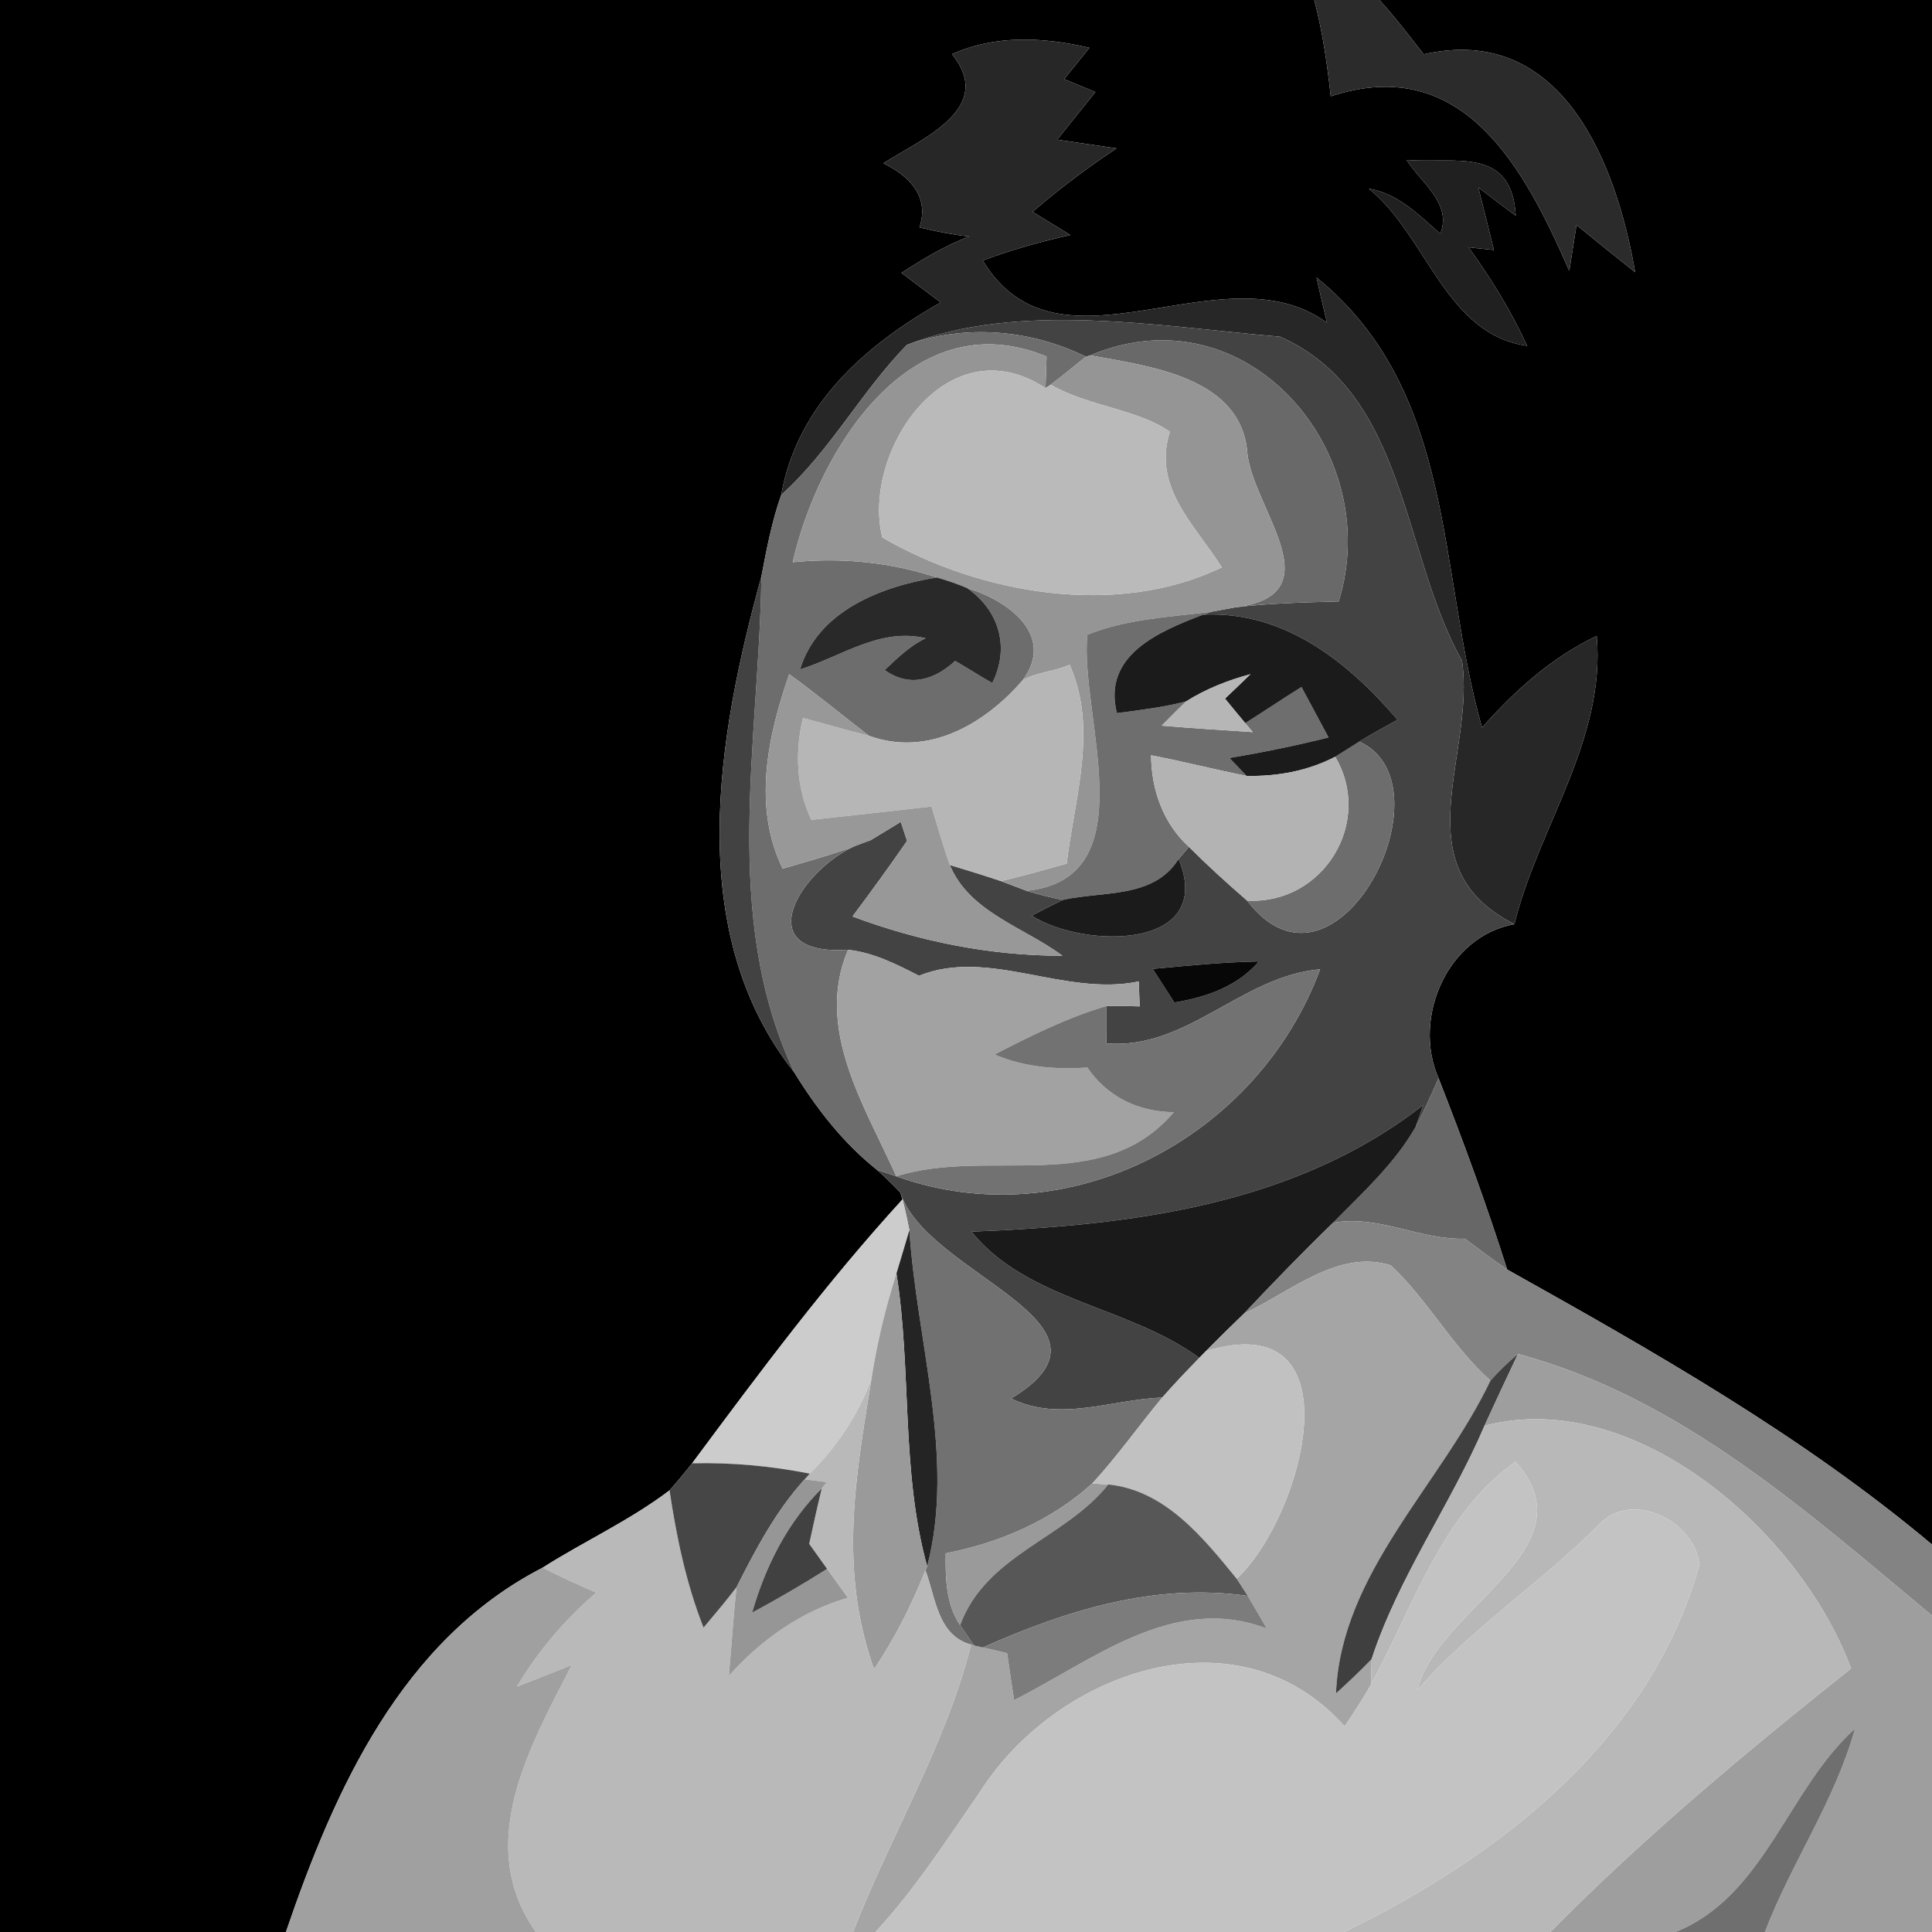 <?xml version="1.0" encoding="UTF-8" ?>
<!DOCTYPE svg PUBLIC "-//W3C//DTD SVG 1.1//EN" "http://www.w3.org/Graphics/SVG/1.1/DTD/svg11.dtd">
<svg width="200pt" height="200pt" viewBox="0 0 200 200" version="1.1" xmlns="http://www.w3.org/2000/svg">
<g id="#000000ff">
<path fill="#000000" opacity="1.00" d=" M 0.00 0.00 L 136.05 0.00 C 136.91 3.27 137.39 6.61 137.76 9.97 C 151.50 5.44 157.82 17.45 162.45 28.04 C 162.70 26.46 162.95 24.88 163.20 23.29 C 165.21 24.94 167.23 26.57 169.27 28.18 C 167.37 17.14 161.81 2.35 147.39 5.62 C 145.90 3.72 144.43 1.79 142.80 0.00 L 200.00 0.00 L 200.00 159.89 C 186.56 148.61 171.26 139.95 156.02 131.42 C 153.90 124.74 151.48 118.15 148.92 111.62 C 146.19 105.44 149.79 96.92 156.77 95.67 C 159.24 85.62 166.23 76.67 165.29 65.84 C 160.64 68.04 156.80 71.50 153.42 75.32 C 148.79 58.99 150.76 40.48 136.28 28.72 C 136.63 30.28 136.99 31.85 137.37 33.41 C 126.51 25.50 109.61 40.04 101.74 26.97 C 104.69 25.86 107.73 25.01 110.80 24.33 C 109.50 23.53 108.20 22.72 106.89 21.93 C 109.65 19.55 112.56 17.36 115.59 15.36 C 113.54 15.05 111.49 14.76 109.44 14.46 C 110.75 12.81 112.08 11.17 113.40 9.53 C 112.32 9.08 111.24 8.64 110.16 8.19 C 111.04 7.11 111.91 6.03 112.78 4.95 C 108.05 3.85 103.08 3.57 98.55 5.61 C 103.12 11.26 95.38 14.37 91.45 16.90 C 94.14 18.22 96.25 20.36 95.18 23.54 C 96.87 23.94 98.58 24.29 100.31 24.48 C 97.83 25.44 95.54 26.80 93.32 28.25 C 94.67 29.28 96.03 30.29 97.39 31.31 C 89.54 35.74 82.54 41.90 80.87 51.24 C 79.90 53.98 79.36 56.84 78.82 59.68 C 74.27 76.19 70.70 96.48 82.22 111.01 C 84.54 114.78 87.29 118.32 90.77 121.09 C 91.60 121.85 92.43 122.62 93.20 123.45 L 93.43 124.16 C 85.55 132.77 78.60 142.12 71.65 151.48 C 70.89 152.43 70.13 153.37 69.31 154.28 C 65.22 157.39 60.51 159.53 56.18 162.28 C 41.57 169.80 34.64 185.24 29.60 200.00 L 0.00 200.00 L 0.00 0.00 M 145.61 16.56 C 147.09 18.88 150.35 21.08 149.10 24.20 C 146.89 22.27 144.74 20.03 141.70 19.53 C 147.74 24.42 149.62 34.62 158.09 35.80 C 156.43 32.19 154.35 28.81 152.02 25.60 C 152.89 25.70 153.77 25.79 154.65 25.88 C 154.12 23.72 153.58 21.55 153.03 19.39 C 154.32 20.38 155.60 21.37 156.91 22.33 C 156.50 15.14 150.66 16.94 145.61 16.56 Z" />
</g>
<g id="#2b2b2bff">
<path fill="#2b2b2b" opacity="1.00" d=" M 136.05 0.00 L 142.80 0.00 C 144.43 1.79 145.90 3.72 147.39 5.62 C 161.81 2.35 167.37 17.14 169.27 28.18 C 167.23 26.57 165.21 24.94 163.20 23.29 C 162.95 24.88 162.70 26.46 162.45 28.04 C 157.82 17.45 151.50 5.44 137.76 9.97 C 137.39 6.61 136.91 3.27 136.05 0.00 Z" />
</g>
<g id="#272727ff">
<path fill="#272727" opacity="1.00" d=" M 98.55 5.61 C 103.08 3.57 108.05 3.85 112.78 4.95 C 111.91 6.03 111.04 7.11 110.16 8.19 C 111.24 8.64 112.32 9.08 113.40 9.53 C 112.08 11.17 110.75 12.81 109.44 14.46 C 111.49 14.76 113.54 15.05 115.59 15.36 C 112.56 17.36 109.65 19.55 106.89 21.93 C 108.20 22.72 109.50 23.53 110.80 24.33 C 107.73 25.01 104.69 25.86 101.74 26.97 C 109.61 40.04 126.51 25.50 137.37 33.41 C 136.99 31.85 136.63 30.28 136.28 28.72 C 150.76 40.48 148.79 58.99 153.42 75.32 C 156.80 71.50 160.64 68.04 165.29 65.84 C 166.23 76.67 159.24 85.62 156.77 95.67 C 144.96 89.72 152.79 78.10 151.34 68.38 C 145.10 57.31 145.64 40.72 132.53 34.86 C 119.93 33.78 105.53 31.17 93.88 35.70 C 89.16 40.55 85.94 46.68 80.87 51.24 C 82.54 41.90 89.54 35.74 97.39 31.31 C 96.03 30.29 94.67 29.28 93.32 28.25 C 95.54 26.80 97.83 25.44 100.31 24.48 C 98.58 24.29 96.87 23.94 95.18 23.54 C 96.25 20.36 94.14 18.22 91.45 16.90 C 95.38 14.37 103.12 11.26 98.55 5.61 Z" />
</g>
<g id="#202020ff">
<path fill="#202020" opacity="1.00" d=" M 145.61 16.56 C 150.66 16.94 156.50 15.14 156.91 22.33 C 155.60 21.37 154.32 20.38 153.03 19.39 C 153.58 21.55 154.12 23.72 154.65 25.88 C 153.77 25.79 152.89 25.70 152.02 25.60 C 154.35 28.81 156.43 32.19 158.09 35.80 C 149.62 34.62 147.74 24.42 141.70 19.53 C 144.74 20.03 146.89 22.27 149.10 24.20 C 150.35 21.08 147.09 18.88 145.61 16.56 Z" />
</g>
<g id="#434343ff">
<path fill="#434343" opacity="1.00" d=" M 93.88 35.70 C 105.53 31.17 119.93 33.78 132.53 34.86 C 145.64 40.72 145.10 57.31 151.34 68.38 C 152.79 78.10 144.96 89.72 156.77 95.67 C 149.79 96.92 146.19 105.44 148.92 111.62 C 148.17 113.32 147.42 115.02 146.54 116.67 C 146.74 116.10 147.14 114.96 147.34 114.39 C 133.96 124.83 116.92 126.86 100.56 127.50 C 106.38 134.68 116.82 135.19 124.15 140.57 C 122.85 141.91 121.55 143.26 120.32 144.67 C 115.09 144.87 109.70 147.26 104.67 144.77 C 117.62 136.95 95.90 132.03 93.20 123.45 C 92.43 122.62 91.60 121.85 90.77 121.09 C 91.27 121.26 92.28 121.60 92.79 121.77 C 110.65 128.16 130.20 117.74 136.66 100.34 C 128.51 101.05 122.89 108.69 114.54 108.01 C 114.54 106.72 114.54 105.43 114.55 104.14 C 115.69 104.11 116.83 104.15 117.98 104.18 C 117.94 103.32 117.91 102.46 117.88 101.60 C 110.18 103.20 102.37 98.10 95.13 101.01 C 92.81 99.82 90.43 98.61 87.79 98.32 C 76.65 99.03 83.58 88.70 90.08 87.00 C 91.14 86.37 92.19 85.72 93.25 85.08 C 93.41 85.57 93.73 86.56 93.90 87.05 C 92.07 89.69 90.18 92.30 88.25 94.87 C 95.20 97.47 102.55 98.94 109.99 98.94 C 106.03 96.00 100.33 94.43 98.32 89.54 C 100.09 90.07 101.86 90.62 103.62 91.21 C 104.29 91.46 105.62 91.97 106.28 92.22 C 107.51 92.60 108.75 92.89 110.01 93.16 C 108.93 93.69 107.86 94.23 106.80 94.79 C 112.20 98.24 125.88 98.37 122.01 88.92 C 122.28 88.61 122.81 87.98 123.08 87.67 C 125.01 89.60 127.04 91.44 129.10 93.23 C 138.30 105.29 150.53 81.19 140.71 76.77 C 142.01 75.97 143.34 75.24 144.68 74.51 C 139.54 68.51 132.93 63.22 124.54 63.63 L 125.38 63.33 C 126.01 63.22 127.26 62.99 127.88 62.87 C 131.43 62.44 135.01 62.36 138.58 62.26 C 143.39 46.79 129.04 29.96 112.86 36.79 L 112.42 36.93 C 106.68 34.11 99.94 33.53 93.88 35.70 M 119.33 100.30 C 120.08 101.46 120.82 102.62 121.57 103.78 C 124.86 103.23 128.09 102.13 130.32 99.53 C 126.65 99.59 122.99 99.96 119.33 100.30 Z" />
</g>
<g id="#6d6d6dff">
<path fill="#6d6d6d" opacity="1.00" d=" M 93.88 35.70 C 99.94 33.53 106.68 34.11 112.42 36.93 C 111.20 37.88 110.02 38.89 108.77 39.82 L 108.23 40.17 C 108.26 39.08 108.30 38.00 108.34 36.91 C 94.29 31.08 84.69 46.64 82.06 58.20 C 87.09 57.69 92.17 58.19 96.98 59.78 C 91.27 60.69 84.66 63.22 82.82 69.30 C 87.11 67.96 91.11 64.94 95.83 66.07 C 94.19 66.85 92.89 68.13 91.58 69.36 C 94.13 71.20 96.71 70.40 98.88 68.42 C 100.17 69.16 101.42 69.97 102.72 70.71 C 104.56 67.03 103.45 63.19 100.10 60.87 C 104.28 62.12 109.31 65.70 105.89 70.39 C 101.98 74.93 96.07 78.42 89.94 76.16 C 87.19 74.04 84.51 71.83 81.70 69.79 C 79.47 76.23 77.90 83.48 81.02 89.92 C 84.07 89.03 87.13 88.19 90.08 87.00 C 83.58 88.70 76.65 99.03 87.79 98.32 C 84.32 106.50 89.52 114.49 92.79 121.77 C 92.28 121.60 91.27 121.26 90.77 121.09 C 87.29 118.32 84.54 114.78 82.22 111.01 C 74.60 94.86 78.59 76.76 78.82 59.68 C 79.36 56.84 79.90 53.98 80.87 51.24 C 85.94 46.68 89.16 40.55 93.88 35.70 Z" />
<path fill="#6d6d6d" opacity="1.00" d=" M 140.71 76.77 C 150.53 81.19 138.30 105.29 129.10 93.23 C 136.98 93.66 142.22 85.12 138.22 78.34 C 139.05 77.83 139.88 77.30 140.71 76.77 Z" />
</g>
<g id="#696969ff">
<path fill="#696969" opacity="1.00" d=" M 112.86 36.79 C 129.04 29.96 143.39 46.79 138.58 62.26 C 135.01 62.36 131.43 62.44 127.88 62.87 C 138.19 61.55 129.79 52.79 129.13 46.97 C 128.56 39.04 119.06 37.93 112.86 36.79 Z" />
</g>
<g id="#959595ff">
<path fill="#959595" opacity="1.00" d=" M 82.06 58.20 C 84.69 46.64 94.29 31.08 108.34 36.91 C 108.30 38.00 108.26 39.08 108.23 40.17 C 97.95 33.46 89.16 46.94 91.34 55.64 C 101.44 61.49 115.60 63.99 126.48 58.73 C 123.68 54.29 119.28 50.46 121.10 44.70 C 117.86 42.38 112.54 42.04 108.77 39.82 C 110.02 38.89 111.20 37.88 112.42 36.93 L 112.86 36.79 C 119.06 37.93 128.56 39.04 129.13 46.97 C 129.79 52.79 138.19 61.55 127.88 62.87 C 127.26 62.99 126.01 63.22 125.38 63.33 C 121.08 63.88 116.63 64.06 112.56 65.71 C 111.73 73.98 118.83 90.92 106.28 92.22 C 105.62 91.97 104.29 91.46 103.62 91.21 C 105.90 90.67 108.16 90.03 110.42 89.40 C 111.23 82.58 113.68 75.49 110.73 68.81 C 109.18 69.53 107.39 69.56 105.89 70.39 C 109.31 65.70 104.28 62.12 100.10 60.87 C 99.08 60.44 98.04 60.08 96.98 59.78 C 92.17 58.19 87.09 57.69 82.06 58.20 Z" />
</g>
<g id="#bababaff">
<path fill="#bababa" opacity="1.00" d=" M 91.34 55.64 C 89.16 46.94 97.95 33.46 108.23 40.17 L 108.77 39.82 C 112.54 42.04 117.86 42.38 121.10 44.70 C 119.28 50.46 123.68 54.29 126.48 58.73 C 115.60 63.99 101.44 61.49 91.34 55.64 Z" />
</g>
<g id="#424242ff">
<path fill="#424242" opacity="1.00" d=" M 82.22 111.01 C 70.70 96.48 74.27 76.19 78.82 59.68 C 78.59 76.76 74.60 94.86 82.22 111.01 Z" />
</g>
<g id="#292929ff">
<path fill="#292929" opacity="1.00" d=" M 82.82 69.30 C 84.66 63.22 91.27 60.69 96.98 59.78 C 98.04 60.08 99.08 60.44 100.10 60.87 C 103.45 63.19 104.56 67.03 102.72 70.71 C 101.42 69.97 100.17 69.16 98.88 68.42 C 96.71 70.40 94.13 71.20 91.58 69.36 C 92.89 68.13 94.19 66.85 95.83 66.07 C 91.11 64.94 87.11 67.96 82.82 69.30 Z" />
</g>
<g id="#6e6e6eff">
<path fill="#6e6e6e" opacity="1.00" d=" M 112.56 65.71 C 116.63 64.06 121.08 63.88 125.38 63.33 L 124.54 63.63 C 120.00 65.36 114.10 67.82 115.62 73.82 C 118.02 73.51 120.43 73.22 122.78 72.61 C 121.93 73.44 121.09 74.28 120.26 75.12 C 123.40 75.38 126.54 75.59 129.69 75.79 C 129.49 75.56 129.10 75.09 128.91 74.86 C 130.86 73.63 132.77 72.34 134.73 71.12 C 135.66 72.86 136.60 74.60 137.53 76.34 C 134.14 77.19 130.71 77.89 127.27 78.47 C 127.86 79.09 128.45 79.70 129.05 80.32 C 125.74 79.67 122.47 78.82 119.16 78.19 C 119.19 81.76 120.40 85.22 123.08 87.67 C 122.81 87.98 122.28 88.61 122.01 88.92 C 119.43 93.06 114.14 92.22 110.01 93.16 C 108.75 92.89 107.51 92.60 106.28 92.22 C 118.83 90.92 111.73 73.98 112.56 65.71 Z" />
</g>
<g id="#1b1b1bff">
<path fill="#1b1b1b" opacity="1.00" d=" M 115.62 73.82 C 114.10 67.82 120.00 65.36 124.54 63.63 C 132.93 63.22 139.54 68.51 144.68 74.51 C 143.34 75.24 142.01 75.97 140.71 76.77 C 139.88 77.30 139.05 77.83 138.22 78.34 C 135.39 79.81 132.21 80.39 129.05 80.32 C 128.45 79.70 127.86 79.09 127.27 78.47 C 130.71 77.89 134.14 77.19 137.53 76.34 C 136.60 74.60 135.66 72.86 134.73 71.12 C 132.77 72.34 130.86 73.63 128.91 74.86 C 128.20 74.01 127.50 73.17 126.81 72.32 C 127.69 71.48 128.58 70.64 129.45 69.79 C 127.11 70.42 124.84 71.31 122.78 72.61 C 120.43 73.22 118.02 73.51 115.62 73.82 Z" />
<path fill="#1b1b1b" opacity="1.00" d=" M 122.01 88.92 C 125.88 98.37 112.20 98.24 106.80 94.79 C 107.86 94.23 108.93 93.69 110.01 93.16 C 114.14 92.22 119.43 93.06 122.01 88.92 Z" />
</g>
<g id="#b6b6b6ff">
<path fill="#b6b6b6" opacity="1.00" d=" M 105.89 70.39 C 107.39 69.56 109.18 69.53 110.73 68.81 C 113.68 75.49 111.23 82.58 110.42 89.40 C 108.16 90.03 105.90 90.67 103.62 91.21 C 101.86 90.62 100.09 90.07 98.32 89.54 C 97.62 87.54 97.05 85.51 96.43 83.49 C 92.29 83.96 88.14 84.42 83.99 84.87 C 82.42 81.54 82.28 77.86 83.12 74.32 C 85.39 74.95 87.66 75.58 89.94 76.16 C 96.07 78.42 101.98 74.93 105.89 70.39 Z" />
<path fill="#b6b6b6" opacity="1.00" d=" M 122.78 72.61 C 124.84 71.31 127.11 70.42 129.45 69.79 C 128.58 70.64 127.69 71.48 126.81 72.32 C 127.50 73.17 128.20 74.01 128.91 74.86 C 129.10 75.09 129.49 75.56 129.69 75.79 C 126.54 75.59 123.40 75.38 120.26 75.12 C 121.09 74.28 121.93 73.44 122.78 72.61 Z" />
</g>
<g id="#989898ff">
<path fill="#989898" opacity="1.00" d=" M 81.70 69.79 C 84.51 71.83 87.19 74.04 89.94 76.16 C 87.66 75.58 85.39 74.95 83.12 74.32 C 82.28 77.86 82.42 81.54 83.99 84.87 C 88.14 84.42 92.29 83.96 96.43 83.49 C 97.05 85.51 97.62 87.54 98.32 89.54 C 100.33 94.43 106.03 96.00 109.99 98.94 C 102.55 98.94 95.20 97.47 88.25 94.87 C 90.18 92.30 92.07 89.69 93.90 87.05 C 93.73 86.56 93.41 85.57 93.25 85.08 C 92.19 85.72 91.14 86.37 90.08 87.00 C 87.13 88.19 84.07 89.03 81.02 89.92 C 77.90 83.48 79.47 76.23 81.70 69.79 Z" />
</g>
<g id="#b3b3b3ff">
<path fill="#b3b3b3" opacity="1.00" d=" M 119.16 78.19 C 122.47 78.82 125.74 79.67 129.05 80.32 C 132.21 80.39 135.39 79.81 138.22 78.34 C 142.22 85.12 136.98 93.66 129.10 93.23 C 127.04 91.44 125.01 89.60 123.08 87.67 C 120.40 85.22 119.19 81.76 119.16 78.19 Z" />
</g>
<g id="#a2a2a2ff">
<path fill="#a2a2a2" opacity="1.00" d=" M 87.79 98.32 C 90.43 98.61 92.81 99.82 95.13 101.01 C 102.37 98.10 110.18 103.20 117.88 101.60 C 117.91 102.46 117.94 103.32 117.98 104.18 C 116.83 104.15 115.69 104.11 114.55 104.14 C 110.50 105.33 106.70 107.23 102.96 109.16 C 106.00 110.47 109.29 110.74 112.56 110.51 C 114.63 113.54 117.85 115.11 121.51 115.13 C 114.10 123.86 102.29 118.77 92.79 121.77 C 89.52 114.49 84.32 106.50 87.79 98.32 Z" />
</g>
<g id="#070707ff">
<path fill="#070707" opacity="1.00" d=" M 119.33 100.30 C 122.99 99.96 126.65 99.59 130.32 99.53 C 128.09 102.13 124.86 103.23 121.57 103.78 C 120.82 102.62 120.08 101.46 119.33 100.30 Z" />
</g>
<g id="#727272ff">
<path fill="#727272" opacity="1.00" d=" M 114.54 108.01 C 122.89 108.69 128.51 101.05 136.66 100.34 C 130.20 117.74 110.65 128.16 92.79 121.77 C 102.29 118.77 114.10 123.86 121.51 115.13 C 117.85 115.11 114.63 113.54 112.56 110.51 C 109.29 110.74 106.00 110.47 102.96 109.16 C 106.70 107.23 110.50 105.33 114.55 104.14 C 114.54 105.43 114.54 106.72 114.54 108.01 Z" />
</g>
<g id="#676767ff">
<path fill="#676767" opacity="1.00" d=" M 146.54 116.67 C 147.42 115.02 148.17 113.32 148.92 111.62 C 151.48 118.15 153.90 124.74 156.02 131.42 C 154.53 130.40 153.09 129.30 151.64 128.23 C 146.98 128.38 142.70 125.73 138.00 126.58 C 141.05 123.47 144.36 120.48 146.54 116.67 Z" />
</g>
<g id="#1a1a1aff">
<path fill="#1a1a1a" opacity="1.00" d=" M 100.56 127.50 C 116.92 126.86 133.96 124.83 147.34 114.39 C 147.14 114.96 146.74 116.10 146.54 116.67 C 144.36 120.48 141.05 123.47 138.00 126.58 C 134.85 129.63 131.80 132.78 128.79 135.97 C 127.45 137.25 126.14 138.55 124.84 139.86 L 124.15 140.57 C 116.82 135.19 106.38 134.68 100.56 127.50 Z" />
</g>
<g id="#717171ff">
<path fill="#717171" opacity="1.00" d=" M 93.20 123.45 C 95.90 132.03 117.62 136.95 104.67 144.77 C 109.70 147.26 115.09 144.87 120.32 144.67 C 117.87 147.61 115.67 150.75 113.07 153.57 C 108.82 157.42 103.49 159.71 97.90 160.80 C 97.87 163.36 97.91 166.01 99.39 168.23 C 99.86 168.94 100.34 169.64 100.84 170.34 L 100.52 170.25 C 97.05 169.30 96.86 165.39 95.80 162.56 L 95.98 162.14 C 98.92 150.93 94.87 138.80 94.14 127.35 C 93.93 126.27 93.70 125.21 93.43 124.16 L 93.20 123.45 Z" />
</g>
<g id="#ccccccff">
<path fill="#cccccc" opacity="1.00" d=" M 71.65 151.48 C 78.60 142.12 85.55 132.77 93.43 124.16 C 93.70 125.21 93.93 126.27 94.14 127.35 C 93.71 128.84 93.24 130.33 92.80 131.83 C 91.65 135.40 90.79 139.06 90.21 142.76 C 88.84 146.46 86.63 149.78 83.83 152.55 C 79.82 151.76 75.74 151.38 71.65 151.48 Z" />
</g>
<g id="#838383ff">
<path fill="#838383" opacity="1.00" d=" M 138.00 126.58 C 142.70 125.73 146.98 128.38 151.64 128.23 C 153.09 129.30 154.53 130.40 156.02 131.42 C 171.26 139.95 186.56 148.61 200.00 159.89 L 200.00 167.25 C 186.97 156.42 173.93 144.68 157.14 140.16 C 156.12 141.01 155.17 141.93 154.29 142.92 C 150.33 139.39 147.81 134.59 143.98 130.99 C 138.53 129.26 133.50 133.81 128.79 135.97 C 131.80 132.78 134.85 129.63 138.00 126.58 Z" />
</g>
<g id="#242424ff">
<path fill="#242424" opacity="1.00" d=" M 94.14 127.35 C 94.87 138.80 98.92 150.93 95.98 162.14 C 93.25 152.29 94.39 141.88 92.80 131.83 C 93.24 130.33 93.71 128.84 94.14 127.35 Z" />
</g>
<g id="#a5a5a5ff">
<path fill="#a5a5a5" opacity="1.00" d=" M 128.79 135.97 C 133.50 133.81 138.53 129.26 143.98 130.99 C 147.81 134.59 150.33 139.39 154.29 142.92 C 149.14 153.73 138.81 162.82 138.30 175.30 C 139.56 174.15 140.81 172.98 141.99 171.75 C 141.98 172.40 141.95 173.70 141.93 174.36 C 141.11 175.86 140.15 177.28 139.20 178.71 C 128.08 166.26 109.28 173.15 101.46 185.49 C 98.01 190.44 94.75 195.57 90.63 200.00 L 88.31 200.00 C 92.18 190.01 97.91 180.64 100.52 170.25 L 100.84 170.34 L 101.74 170.55 C 102.58 170.73 103.42 170.93 104.26 171.14 C 104.49 172.75 104.73 174.37 104.98 175.99 C 113.08 171.93 121.47 164.89 131.14 168.59 C 130.48 167.46 129.84 166.33 129.17 165.21 C 128.88 164.77 128.31 163.88 128.02 163.43 C 134.93 157.01 140.76 135.03 124.84 139.86 C 126.14 138.55 127.45 137.25 128.79 135.97 Z" />
</g>
<g id="#9a9a9aff">
<path fill="#9a9a9a" opacity="1.00" d=" M 90.21 142.76 C 90.79 139.06 91.65 135.40 92.80 131.83 C 94.39 141.88 93.25 152.29 95.98 162.14 L 95.80 162.56 C 94.38 166.15 92.64 169.60 90.48 172.80 C 86.85 162.55 88.51 153.19 90.21 142.76 Z" />
<path fill="#9a9a9a" opacity="1.00" d=" M 97.90 160.80 C 103.49 159.71 108.82 157.42 113.07 153.57 C 113.49 153.59 114.31 153.65 114.73 153.67 C 110.22 159.31 102.10 160.92 99.39 168.23 C 97.91 166.01 97.87 163.36 97.90 160.80 Z" />
</g>
<g id="#c1c1c1ff">
<path fill="#c1c1c1" opacity="1.00" d=" M 124.84 139.86 C 140.76 135.03 134.93 157.01 128.02 163.43 C 124.55 159.17 120.61 154.26 114.73 153.67 C 114.31 153.65 113.49 153.59 113.07 153.57 C 115.67 150.75 117.87 147.61 120.32 144.67 C 121.55 143.26 122.85 141.91 124.15 140.57 L 124.84 139.86 Z" />
</g>
<g id="#3f3f3fff">
<path fill="#3f3f3f" opacity="1.00" d=" M 154.29 142.92 C 155.17 141.93 156.12 141.01 157.14 140.16 C 155.98 142.63 154.81 145.10 153.68 147.59 C 150.15 155.82 144.80 163.19 141.99 171.75 C 140.81 172.98 139.56 174.15 138.30 175.30 C 138.81 162.82 149.14 153.73 154.29 142.92 Z" />
</g>
<g id="#9e9e9eff">
<path fill="#9e9e9e" opacity="1.00" d=" M 157.14 140.16 C 173.93 144.68 186.97 156.42 200.00 167.25 L 200.00 200.00 L 182.70 200.00 C 185.46 192.81 189.97 186.40 192.03 178.94 C 185.02 185.27 182.70 196.26 173.46 200.00 L 160.49 200.00 C 170.20 190.15 180.93 181.22 191.62 172.72 C 186.37 158.56 169.22 143.52 153.68 147.59 C 154.81 145.10 155.98 142.63 157.14 140.16 Z" />
</g>
<g id="#b9b9b9ff">
<path fill="#b9b9b9" opacity="1.00" d=" M 83.83 152.55 C 86.63 149.78 88.84 146.46 90.21 142.76 C 88.51 153.19 86.85 162.55 90.48 172.80 C 92.64 169.60 94.38 166.15 95.80 162.56 C 96.86 165.39 97.05 169.30 100.52 170.25 C 97.91 180.64 92.18 190.01 88.31 200.00 L 55.47 200.00 C 49.05 190.90 54.85 180.82 59.20 172.35 C 57.31 173.11 55.42 173.87 53.51 174.60 C 55.70 170.92 58.49 167.65 61.73 164.86 C 59.85 164.06 57.99 163.22 56.18 162.28 C 60.51 159.53 65.22 157.39 69.31 154.28 C 70.03 159.11 71.03 163.92 72.83 168.49 C 73.99 167.11 75.16 165.73 76.25 164.30 C 75.91 167.35 75.73 170.42 75.45 173.48 C 78.79 169.75 82.93 166.81 87.77 165.40 C 87.05 164.40 86.34 163.40 85.62 162.41 C 85.16 161.76 84.23 160.47 83.77 159.82 C 84.19 157.90 84.60 155.98 85.07 154.08 C 85.20 153.92 85.47 153.59 85.60 153.43 C 85.03 153.36 83.88 153.21 83.30 153.14 L 83.83 152.55 Z" />
</g>
<g id="#b8b8b8ff">
<path fill="#b8b8b8" opacity="1.00" d=" M 153.68 147.59 C 169.22 143.52 186.37 158.56 191.62 172.72 C 180.93 181.22 170.20 190.15 160.49 200.00 L 139.15 200.00 C 155.29 192.15 170.91 180.03 175.92 162.00 C 175.52 157.60 169.15 154.25 165.69 157.66 C 159.67 163.78 152.38 168.47 146.72 174.97 C 148.78 166.38 164.93 160.37 156.89 151.31 C 149.12 156.85 146.34 166.37 141.93 174.36 C 141.95 173.70 141.98 172.40 141.99 171.75 C 144.80 163.19 150.15 155.82 153.68 147.59 Z" />
</g>
<g id="#464646ff">
<path fill="#464646" opacity="1.00" d=" M 69.31 154.28 C 70.13 153.37 70.89 152.43 71.65 151.48 C 75.74 151.38 79.82 151.76 83.83 152.55 L 83.30 153.14 C 80.32 156.42 78.24 160.37 76.25 164.30 C 75.16 165.73 73.99 167.11 72.83 168.49 C 71.03 163.92 70.03 159.11 69.31 154.28 Z" />
</g>
<g id="#c3c3c3ff">
<path fill="#c3c3c3" opacity="1.00" d=" M 141.93 174.36 C 146.34 166.37 149.12 156.85 156.89 151.31 C 164.93 160.37 148.78 166.38 146.72 174.97 C 152.38 168.47 159.67 163.78 165.69 157.66 C 169.15 154.25 175.52 157.60 175.92 162.00 C 170.91 180.03 155.29 192.15 139.15 200.00 L 90.63 200.00 C 94.75 195.57 98.01 190.44 101.46 185.49 C 109.28 173.15 128.08 166.26 139.20 178.71 C 140.15 177.28 141.11 175.86 141.93 174.36 Z" />
</g>
<g id="#969696ff">
<path fill="#969696" opacity="1.00" d=" M 83.30 153.14 C 83.88 153.21 85.03 153.36 85.60 153.43 C 85.47 153.59 85.20 153.92 85.07 154.08 C 81.50 157.62 79.24 162.15 77.86 166.94 C 80.50 165.52 83.09 164.01 85.62 162.41 C 86.34 163.40 87.05 164.40 87.77 165.40 C 82.93 166.81 78.79 169.75 75.45 173.48 C 75.73 170.42 75.91 167.35 76.25 164.30 C 78.24 160.37 80.32 156.42 83.30 153.14 Z" />
</g>
<g id="#414141ff">
<path fill="#414141" opacity="1.00" d=" M 77.86 166.94 C 79.24 162.15 81.50 157.62 85.07 154.08 C 84.60 155.98 84.19 157.90 83.77 159.82 C 84.23 160.47 85.16 161.76 85.62 162.41 C 83.09 164.01 80.50 165.52 77.86 166.94 Z" />
</g>
<g id="#575757ff">
<path fill="#575757" opacity="1.00" d=" M 114.73 153.67 C 120.61 154.26 124.55 159.17 128.02 163.43 C 128.31 163.88 128.88 164.77 129.17 165.21 C 119.59 163.83 110.38 166.70 101.74 170.55 L 100.84 170.34 C 100.34 169.64 99.86 168.94 99.39 168.23 C 102.10 160.92 110.22 159.31 114.73 153.67 Z" />
</g>
<g id="#a0a0a0ff">
<path fill="#a0a0a0" opacity="1.00" d=" M 29.60 200.00 C 34.64 185.24 41.57 169.80 56.18 162.28 C 57.99 163.22 59.85 164.06 61.73 164.86 C 58.49 167.65 55.70 170.92 53.51 174.60 C 55.42 173.87 57.31 173.11 59.20 172.35 C 54.85 180.82 49.05 190.90 55.47 200.00 L 29.60 200.00 Z" />
</g>
<g id="#7c7c7cff">
<path fill="#7c7c7c" opacity="1.00" d=" M 101.74 170.55 C 110.38 166.70 119.59 163.83 129.17 165.21 C 129.84 166.33 130.48 167.46 131.14 168.59 C 121.47 164.89 113.08 171.93 104.98 175.99 C 104.73 174.37 104.49 172.75 104.26 171.14 C 103.42 170.93 102.58 170.73 101.74 170.55 Z" />
</g>
<g id="#6f6f6fff">
<path fill="#6f6f6f" opacity="1.00" d=" M 173.46 200.00 C 182.70 196.26 185.02 185.27 192.03 178.94 C 189.97 186.40 185.46 192.81 182.70 200.00 L 173.46 200.00 Z" />
</g>
</svg>
